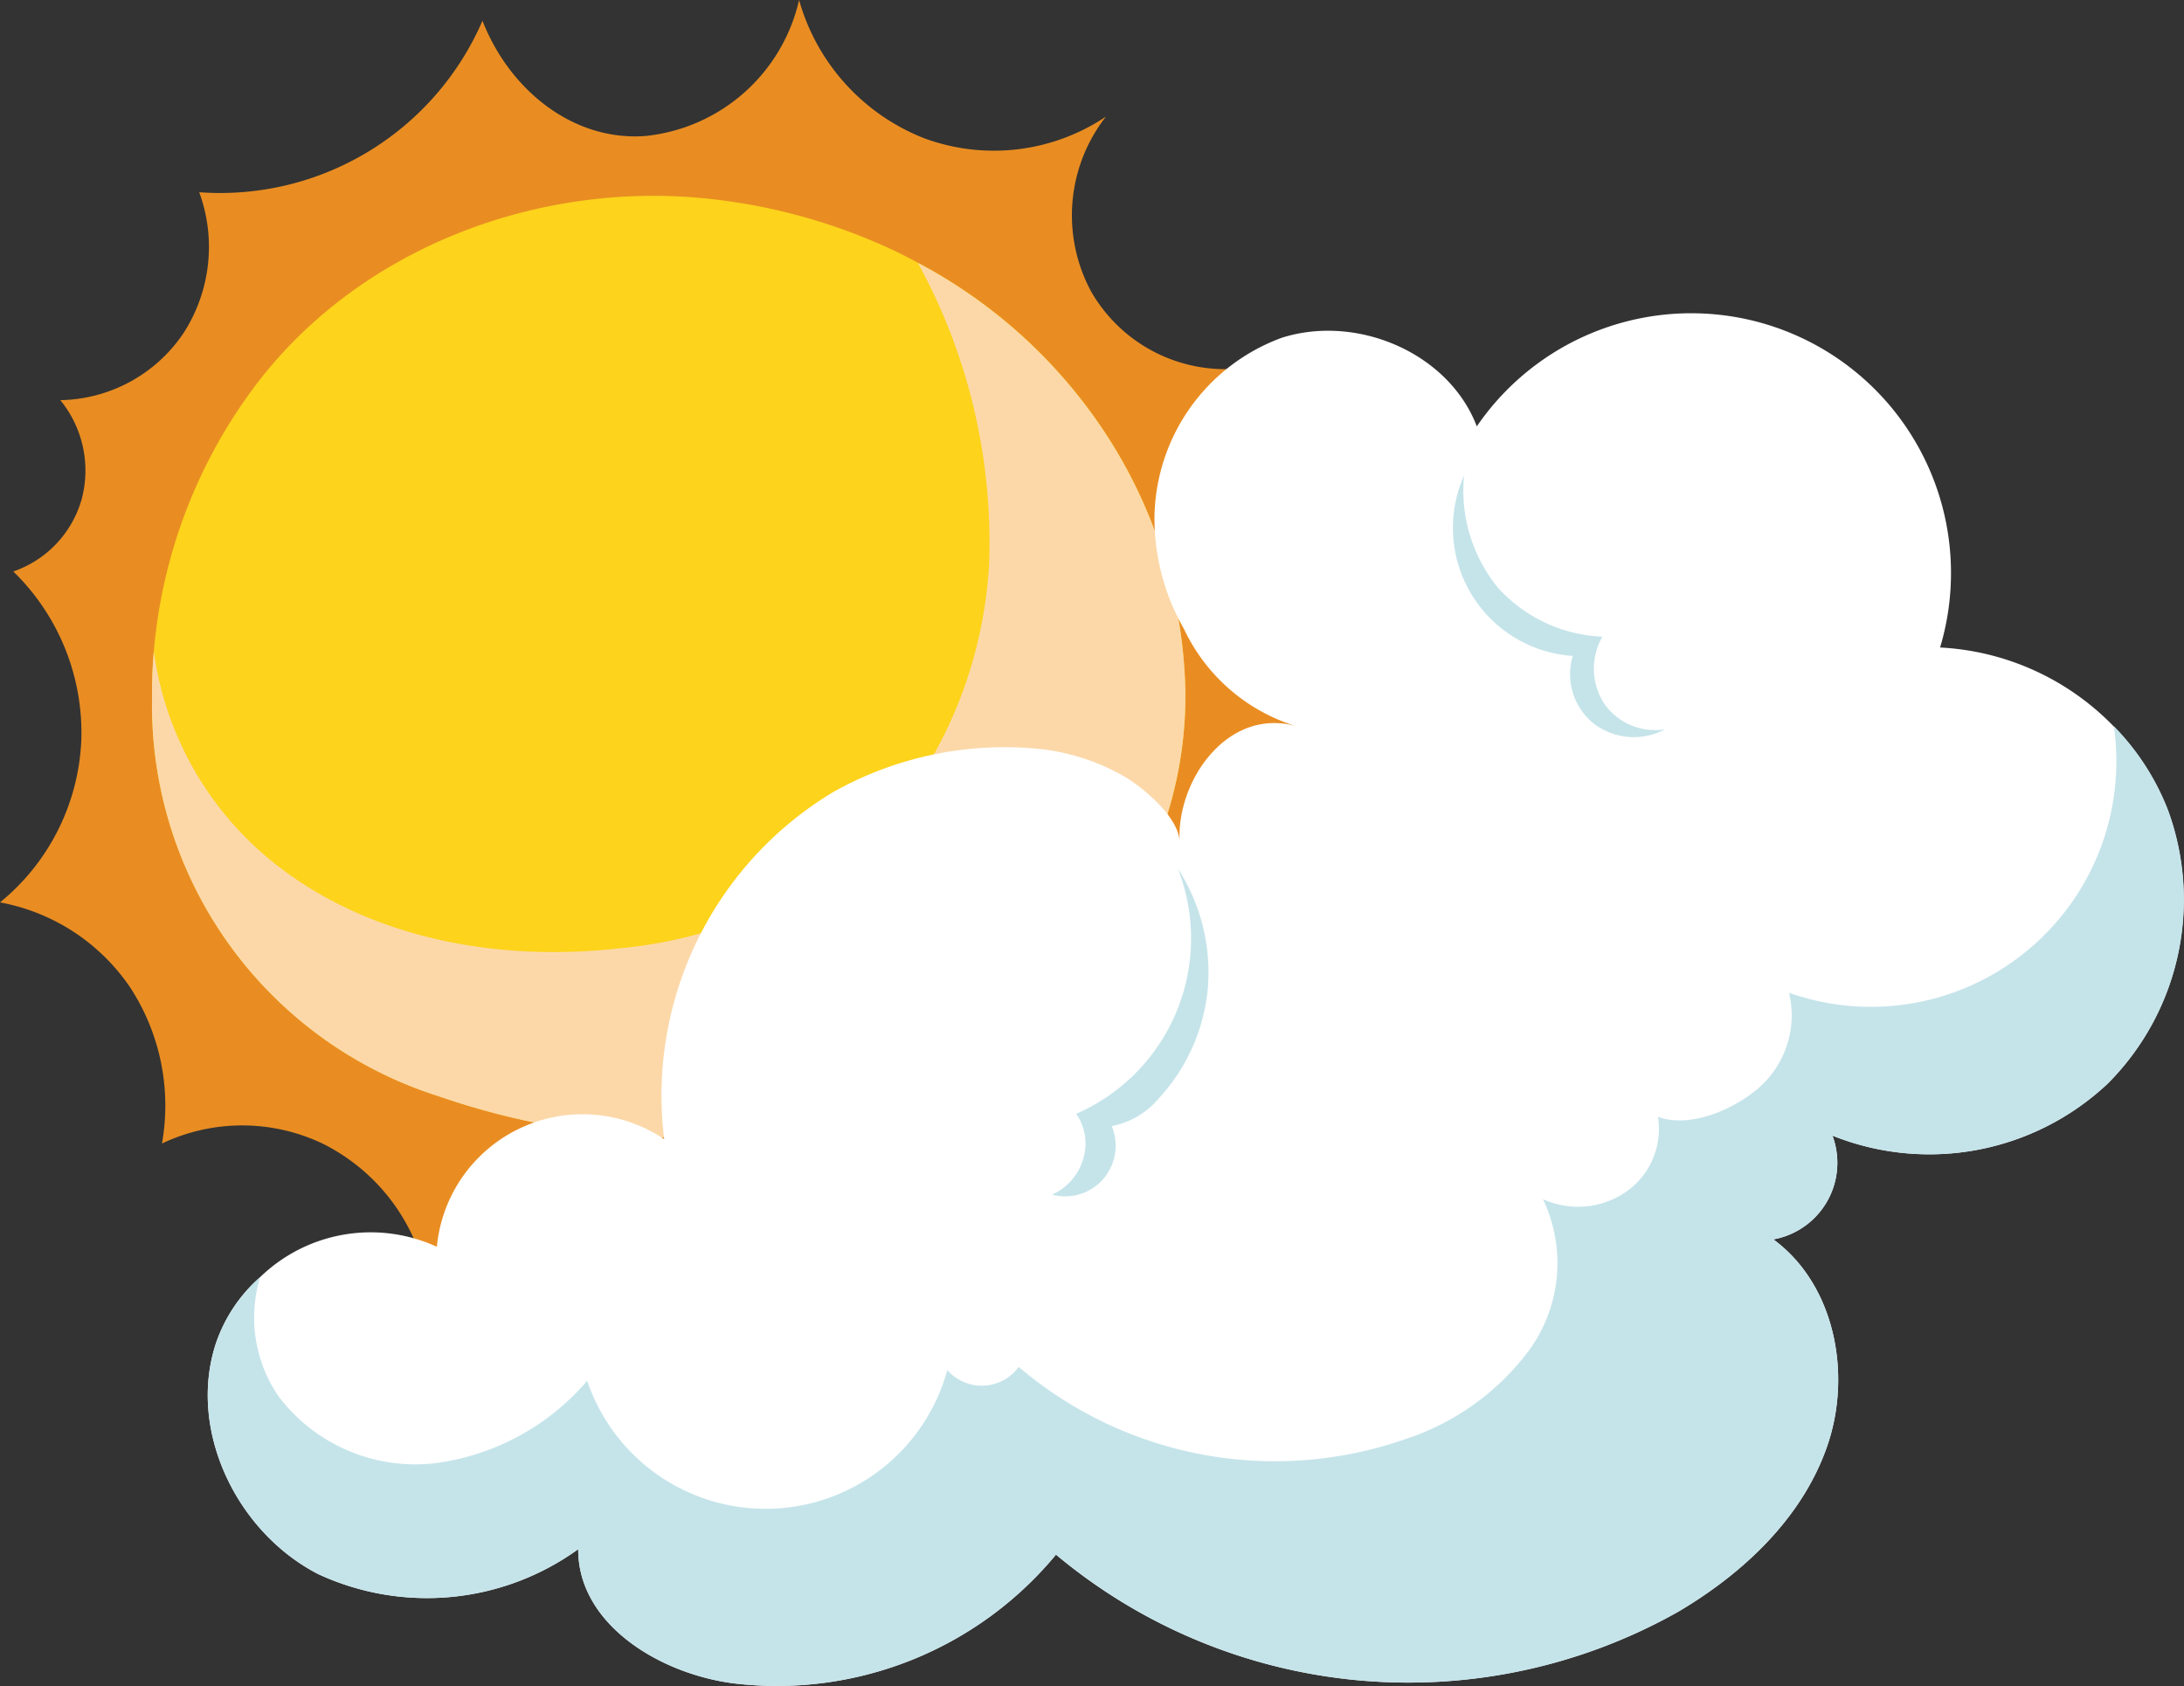 <svg xmlns="http://www.w3.org/2000/svg" width="103.52" height="79.927" viewBox="0 0 103.52 79.927">
  <rect x="0" y="0" width="103.52" height="79.927" fill="#333333" stroke="none"/>
  <g id="Groupe_3526" data-name="Groupe 3526" transform="translate(-59.252 -158.191)">
    <g id="Groupe_3281" data-name="Groupe 3281" transform="translate(59.252 158.191)">
      <g id="Groupe_2561" data-name="Groupe 2561" transform="translate(0 0)">
        <path id="Tracé_9407" data-name="Tracé 9407" d="M197.559,192.818a13.549,13.549,0,0,1-13.425,8.128,7.528,7.528,0,0,1-.761,6.7,7.175,7.175,0,0,1-5.824,3.155,5.271,5.271,0,0,1,1.016,4.681,5.084,5.084,0,0,1-3.245,3.44,10.655,10.655,0,0,1,3.223,8.012,10.483,10.483,0,0,1-3.853,7.674,9.54,9.54,0,0,1,6.154,4.007,10.242,10.242,0,0,1,1.523,7.423,8.853,8.853,0,0,1,7.64.016,9.238,9.238,0,0,1,4.835,6.066,5.269,5.269,0,0,1,4.52-2.283,5.5,5.5,0,0,1,4.444,2.639c1.912-2.941,5.839-3.957,9.251-3.3s6.415,2.669,9.228,4.754a7.368,7.368,0,0,1,2.157-6.146,7.622,7.622,0,0,1,6.413-1.881,2.852,2.852,0,0,1-1.408-3.349,2.732,2.732,0,0,1,3.107-1.762,11,11,0,0,1,.913-8.561,10.538,10.538,0,0,1,6.813-5.051,8.353,8.353,0,0,1-2.723-13.026,3.124,3.124,0,0,1-4.059-.709,3.271,3.271,0,0,1,.3-4.186,7.331,7.331,0,0,1-7.385-3.6,7.6,7.6,0,0,1,.7-8.3,9.537,9.537,0,0,1-8.634,1.022,9.928,9.928,0,0,1-5.913-6.547,8.345,8.345,0,0,1-7.27,6.445C201.859,198.546,198.836,196.093,197.559,192.818Z" transform="translate(-174.69 -191.834)" fill="#e98d22"/>
        <path id="Tracé_9408" data-name="Tracé 9408" d="M228.968,214.7a24.112,24.112,0,0,0-8.3-7.228c-.641-.347-1.291-.667-1.962-.952a27.463,27.463,0,0,0-7.825-2.066c-8.217-.923-16.877,2.352-21.811,9.1a24.413,24.413,0,0,0-4.619,12.335c-.064.73-.089,1.46-.083,2.192a19.455,19.455,0,0,0,13.6,18.9c7.853,2.718,17.25,2.889,24.592-1.333,6.463-3.711,10.849-10.275,10.787-17.819A23.163,23.163,0,0,0,228.968,214.7Z" transform="translate(-177.16 -195.018)" fill="#fdd31c"/>
        <path id="Tracé_9409" data-name="Tracé 9409" d="M233.346,228.921c.062,7.544-4.325,14.108-10.787,17.819-7.342,4.222-16.74,4.051-24.592,1.333a19.455,19.455,0,0,1-13.6-18.9c-.007-.732.019-1.463.083-2.192a15.516,15.516,0,0,0,6.15,10.377c4.45,3.309,10.318,4.319,15.835,3.707a21.477,21.477,0,0,0,9.355-3.091c4.973-3.231,7.891-9.125,8.251-15.049a27.558,27.558,0,0,0-3.373-14.359,24.112,24.112,0,0,1,8.3,7.228A23.163,23.163,0,0,1,233.346,228.921Z" transform="translate(-177.16 -196.105)" fill="#fcd8a9" style="mix-blend-mode: multiply;isolation: isolate"/>
      </g>
      <g id="Groupe_2562" data-name="Groupe 2562" transform="translate(9.848 14.928)">
        <path id="Tracé_9414" data-name="Tracé 9414" d="M277.969,248.317a12.341,12.341,0,0,1-13.046,2.463,3.688,3.688,0,0,1-2.8,4.919c2.907,2.134,3.73,6.358,2.563,9.766s-3.96,6.043-7.06,7.876a26.031,26.031,0,0,1-29.506-2.7,17.157,17.157,0,0,1-15.293,6.1c-3.516-.458-7.368-2.814-7.353-6.358a12.248,12.248,0,0,1-12.323,1.182c-3.859-1.983-6.2-6.81-4.854-10.926a7.3,7.3,0,0,1,2.1-3.15,7.527,7.527,0,0,1,8.377-1.439,6.934,6.934,0,0,1,10.775-5.1,16.784,16.784,0,0,1,8.012-16.454,16.552,16.552,0,0,1,9.931-2.026,10.282,10.282,0,0,1,3.888,1.3c.894.537,2.542,1.9,2.6,3.064-.144-2.893,2.269-6.329,5.47-5.477a8.7,8.7,0,0,1-5.262-4.59,10.563,10.563,0,0,1-1.4-5.249,9.189,9.189,0,0,1,6.036-8.556c3.558-1.131,7.912.709,9.243,4.2a12.313,12.313,0,0,1,21.959,10.482,12.336,12.336,0,0,1,8.227,3.737,11.728,11.728,0,0,1,2.571,3.981A12.341,12.341,0,0,1,277.969,248.317Z" transform="translate(-187.915 -211.88)" fill="#fff"/>
        <path id="Tracé_9415" data-name="Tracé 9415" d="M277.969,255a12.341,12.341,0,0,1-13.046,2.463,3.688,3.688,0,0,1-2.8,4.919c2.907,2.134,3.73,6.358,2.563,9.766s-3.96,6.043-7.06,7.876a26.031,26.031,0,0,1-29.506-2.7,17.157,17.157,0,0,1-15.293,6.1c-3.516-.458-7.368-2.814-7.353-6.358a12.248,12.248,0,0,1-12.323,1.182c-3.859-1.983-6.2-6.81-4.854-10.926a7.3,7.3,0,0,1,2.1-3.15,6.6,6.6,0,0,0,.888,5.67,8.14,8.14,0,0,0,7.382,3.151,11.426,11.426,0,0,0,7.232-3.91,8.927,8.927,0,0,0,17.069-.508,2.171,2.171,0,0,0,3.386-.15,18.725,18.725,0,0,0,18.308,3.429,11.917,11.917,0,0,0,5.943-4.3,7.027,7.027,0,0,0,.594-7.081,4.015,4.015,0,0,0,4-.387,3.637,3.637,0,0,0,1.454-3.516c1.518.566,3.659-.357,4.861-1.446a4.579,4.579,0,0,0,1.353-4.432,11.636,11.636,0,0,0,15.394-12.638,11.728,11.728,0,0,1,2.571,3.981A12.341,12.341,0,0,1,277.969,255Z" transform="translate(-187.915 -218.561)" fill="#c5e4ea" style="mix-blend-mode: multiply;isolation: isolate"/>
        <path id="Tracé_9416" data-name="Tracé 9416" d="M247.608,247.1a9.069,9.069,0,0,1-4.813,11.639,2.456,2.456,0,0,1,.33,2.137,2.642,2.642,0,0,1-1.477,1.693,2.393,2.393,0,0,0,2.423-.733,2.424,2.424,0,0,0,.409-2.516,3.864,3.864,0,0,0,2.239-1.323,8.88,8.88,0,0,0,2.319-5.258A9.094,9.094,0,0,0,247.608,247.1Z" transform="translate(-201.632 -220.871)" fill="#c5e4ea" style="mix-blend-mode: multiply;isolation: isolate"/>
        <path id="Tracé_9417" data-name="Tracé 9417" d="M267.7,222.108a6.081,6.081,0,0,0,5.151,8.546,3.012,3.012,0,0,0,.973,3.191,3.134,3.134,0,0,0,3.4.288,2.953,2.953,0,0,1-2.878-1.211,3.056,3.056,0,0,1-.089-3.181,7.061,7.061,0,0,1-4.949-2.318A7.277,7.277,0,0,1,267.7,222.108Z" transform="translate(-208.152 -214.491)" fill="#c5e4ea" style="mix-blend-mode: multiply;isolation: isolate"/>
      </g>
    </g>
  </g>
</svg>
